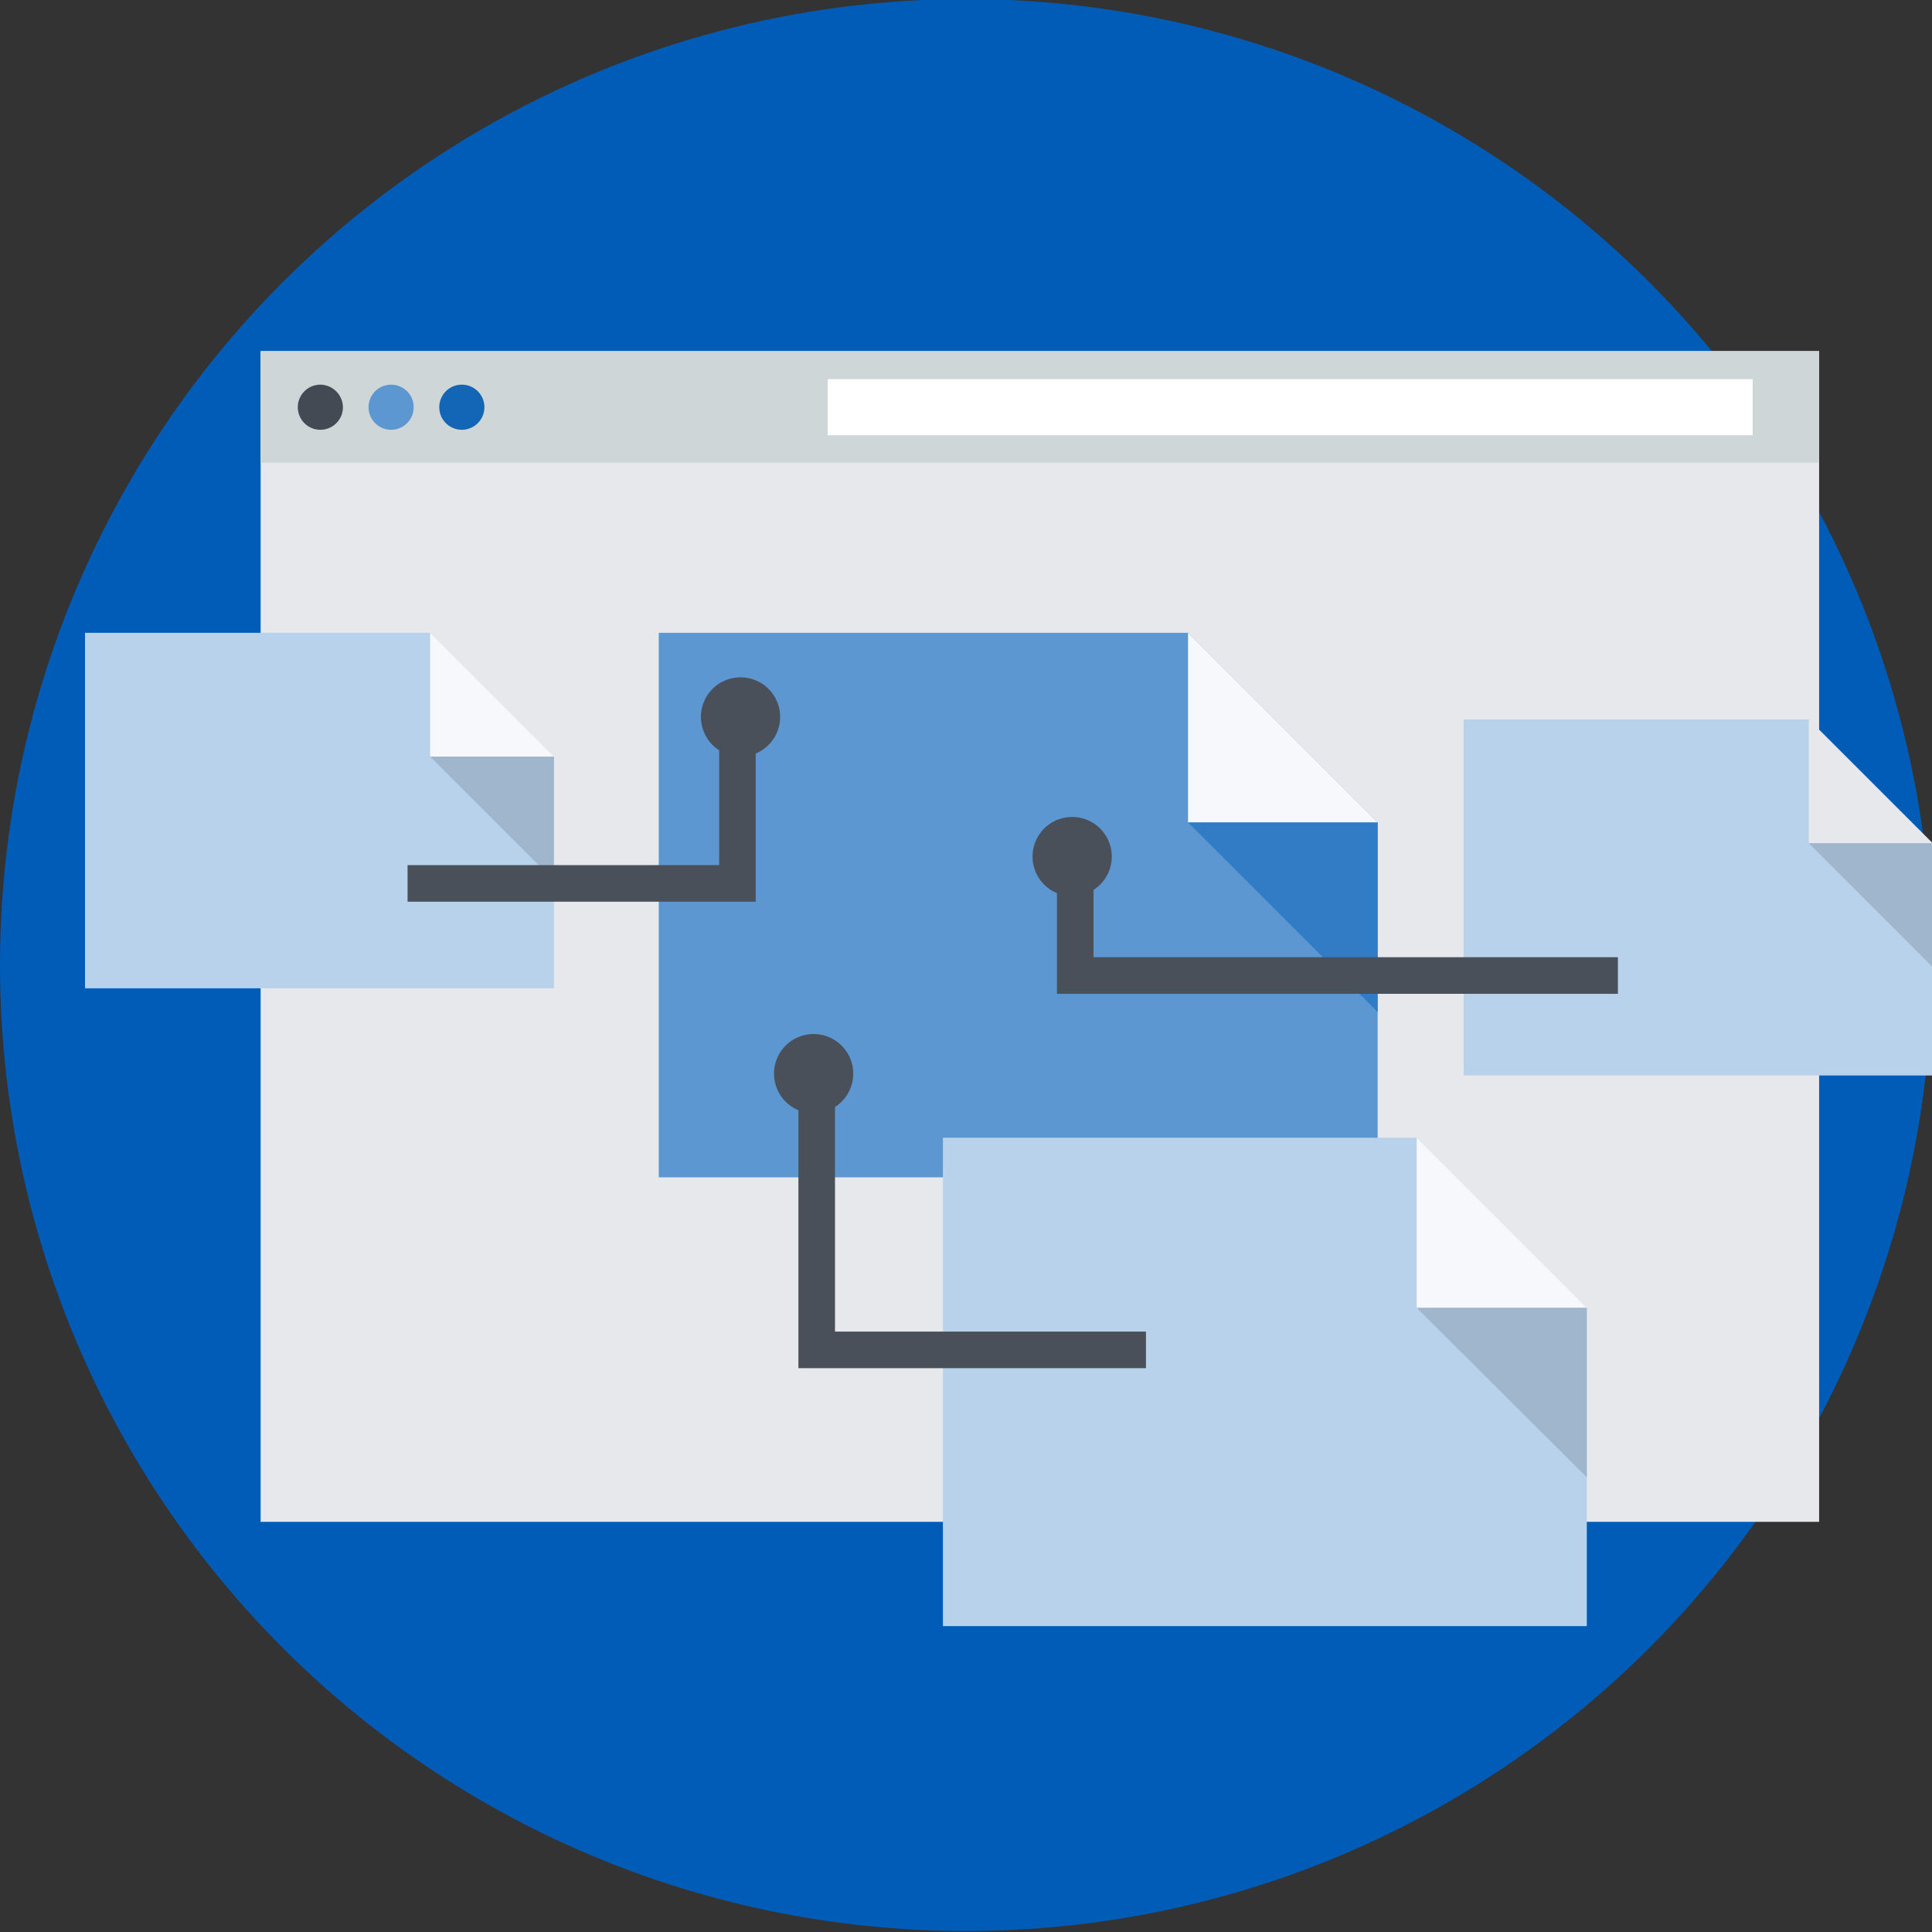 <svg xmlns="http://www.w3.org/2000/svg" xmlns:xlink="http://www.w3.org/1999/xlink" width="200" height="200" viewBox="0 0 200 200">
  <rect x="0" y="0" width="200" height="200" fill="#333333" stroke="none"/>
  <defs>
    <clipPath id="clip-DOS_Marts">
      <rect width="200" height="200"/>
    </clipPath>
  </defs>
  <g id="DOS_Marts" data-name="DOS Marts" clip-path="url(#clip-DOS_Marts)">
    <circle id="Blue_300_Bg" data-name="Blue 300 Bg" cx="100" cy="100" r="100" transform="translate(0 -0.1)" fill="#005cb7"/>
    <g id="Group_447" data-name="Group 447" transform="translate(8.8 36.348)">
      <g id="Group_436" data-name="Group 436">
        <g id="Group_435" data-name="Group 435">
          <g id="Group_426" data-name="Group 426" transform="translate(18.179)">
            <rect id="Rectangle_163" data-name="Rectangle 163" width="161.336" height="121.192" fill="#e6e8eb"/>
            <rect id="Rectangle_164" data-name="Rectangle 164" width="161.336" height="11.551" fill="#ced6d7"/>
            <rect id="Rectangle_165" data-name="Rectangle 165" width="95.754" height="5.807" transform="translate(58.702 2.904)" fill="#fff"/>
            <path id="Path_589" data-name="Path 589" d="M112.671,108.735a2.335,2.335,0,1,1-2.335-2.335A2.371,2.371,0,0,1,112.671,108.735Z" transform="translate(-104.15 -102.928)" fill="#434a54"/>
            <path id="Path_590" data-name="Path 590" d="M124.271,108.735a2.335,2.335,0,1,1-2.335-2.335A2.33,2.33,0,0,1,124.271,108.735Z" transform="translate(-108.428 -102.928)" fill="#5c97d1"/>
            <path id="Path_591" data-name="Path 591" d="M135.871,108.735a2.335,2.335,0,1,1-2.335-2.335A2.33,2.33,0,0,1,135.871,108.735Z" transform="translate(-112.706 -102.928)" fill="#1365b5"/>
          </g>
          <g id="Group_430" data-name="Group 430" transform="translate(59.397 29.162)">
            <g id="Group_429" data-name="Group 429">
              <g id="Group_428" data-name="Group 428">
                <path id="Path_592" data-name="Path 592" d="M241.619,203.467V166.731L221.989,147.1H167.2v56.367Z" transform="translate(-167.2 -147.1)" fill="#5c97d1"/>
                <g id="Group_427" data-name="Group 427" transform="translate(54.789)">
                  <path id="Path_593" data-name="Path 593" d="M254,166.731h19.631L254,147.1Z" transform="translate(-254 -147.1)" fill="#f7f8fc"/>
                  <path id="Path_594" data-name="Path 594" d="M273.631,178.2H254l19.631,19.631Z" transform="translate(-254 -158.569)" fill="#317cc5"/>
                </g>
              </g>
            </g>
          </g>
          <g id="Group_433" data-name="Group 433" transform="translate(0 29.162)">
            <g id="Group_432" data-name="Group 432">
              <path id="Path_595" data-name="Path 595" d="M121.64,183.9V159.913L108.826,147.1H73.1v36.8Z" transform="translate(-73.1 -147.1)" fill="#b8d2eb"/>
              <g id="Group_431" data-name="Group 431" transform="translate(35.726)">
                <path id="Path_596" data-name="Path 596" d="M129.7,159.913h12.814L129.7,147.1Z" transform="translate(-129.7 -147.1)" fill="#f7f8fc"/>
                <path id="Path_597" data-name="Path 597" d="M142.514,167.4H129.7l12.814,12.814Z" transform="translate(-129.7 -154.587)" fill="#a0b6cc"/>
              </g>
            </g>
          </g>
          <path id="Path_598" data-name="Path 598" d="M182.306,158.5a4.1,4.1,0,1,1-4.1-4.1A4.095,4.095,0,0,1,182.306,158.5Z" transform="translate(-110.348 -120.63)" fill="#49505a"/>
          <g id="Group_434" data-name="Group 434" transform="translate(33.391 37.557)">
            <path id="Path_599" data-name="Path 599" d="M162.042,179.841H126v-3.787h32.255V160.4h3.787Z" transform="translate(-126 -160.4)" fill="#49505a"/>
          </g>
        </g>
      </g>
      <g id="Group_441" data-name="Group 441" transform="translate(71.326 70.695)">
        <g id="Group_439" data-name="Group 439" transform="translate(17.484 10.731)">
          <g id="Group_438" data-name="Group 438">
            <path id="Path_600" data-name="Path 600" d="M280.455,280.46V247.511L262.845,229.9H213.8v50.56Z" transform="translate(-213.8 -229.9)" fill="#b8d2eb"/>
            <g id="Group_437" data-name="Group 437" transform="translate(49.045)">
              <path id="Path_601" data-name="Path 601" d="M291.5,247.511h17.611L291.5,229.9Z" transform="translate(-291.5 -229.9)" fill="#f7f8fc"/>
              <path id="Path_602" data-name="Path 602" d="M309.111,257.8H291.5l17.611,17.548Z" transform="translate(-291.5 -240.189)" fill="#a0b6cc"/>
            </g>
          </g>
        </g>
        <path id="Path_603" data-name="Path 603" d="M186.1,217a4.1,4.1,0,1,0,4.1-4.1A4.095,4.095,0,0,0,186.1,217Z" transform="translate(-186.1 -212.9)" fill="#49505a"/>
        <g id="Group_440" data-name="Group 440" transform="translate(2.525 3.787)">
          <path id="Path_604" data-name="Path 604" d="M226.079,249.7H190.1V218.9h3.787v27.016h32.192Z" transform="translate(-190.1 -218.9)" fill="#49505a"/>
        </g>
      </g>
      <g id="Group_446" data-name="Group 446" transform="translate(98.09 38.125)">
        <g id="Group_444" data-name="Group 444" transform="translate(44.626)">
          <g id="Group_443" data-name="Group 443">
            <path id="Path_605" data-name="Path 605" d="M347.74,198.162V174.114L334.926,161.3H299.2v36.862Z" transform="translate(-299.2 -161.3)" fill="#b8d2eb"/>
            <g id="Group_442" data-name="Group 442" transform="translate(35.726)">
              <path id="Path_606" data-name="Path 606" d="M355.8,174.114h12.814L355.8,161.3Z" transform="translate(-355.8 -161.3)" fill="#e6e8eb"/>
              <path id="Path_607" data-name="Path 607" d="M368.614,181.6H355.8l12.814,12.813Z" transform="translate(-355.8 -168.787)" fill="#a0b6cc"/>
            </g>
          </g>
        </g>
        <path id="Path_608" data-name="Path 608" d="M228.5,181.4a4.1,4.1,0,1,0,4.1-4.1A4.095,4.095,0,0,0,228.5,181.4Z" transform="translate(-228.5 -167.201)" fill="#49505a"/>
        <g id="Group_445" data-name="Group 445" transform="translate(2.525 13.887)">
          <path id="Path_609" data-name="Path 609" d="M290.571,197.818H232.5V183.3h3.787v10.73h54.284Z" transform="translate(-232.5 -183.3)" fill="#49505a"/>
        </g>
      </g>
    </g>
  </g>
</svg>
